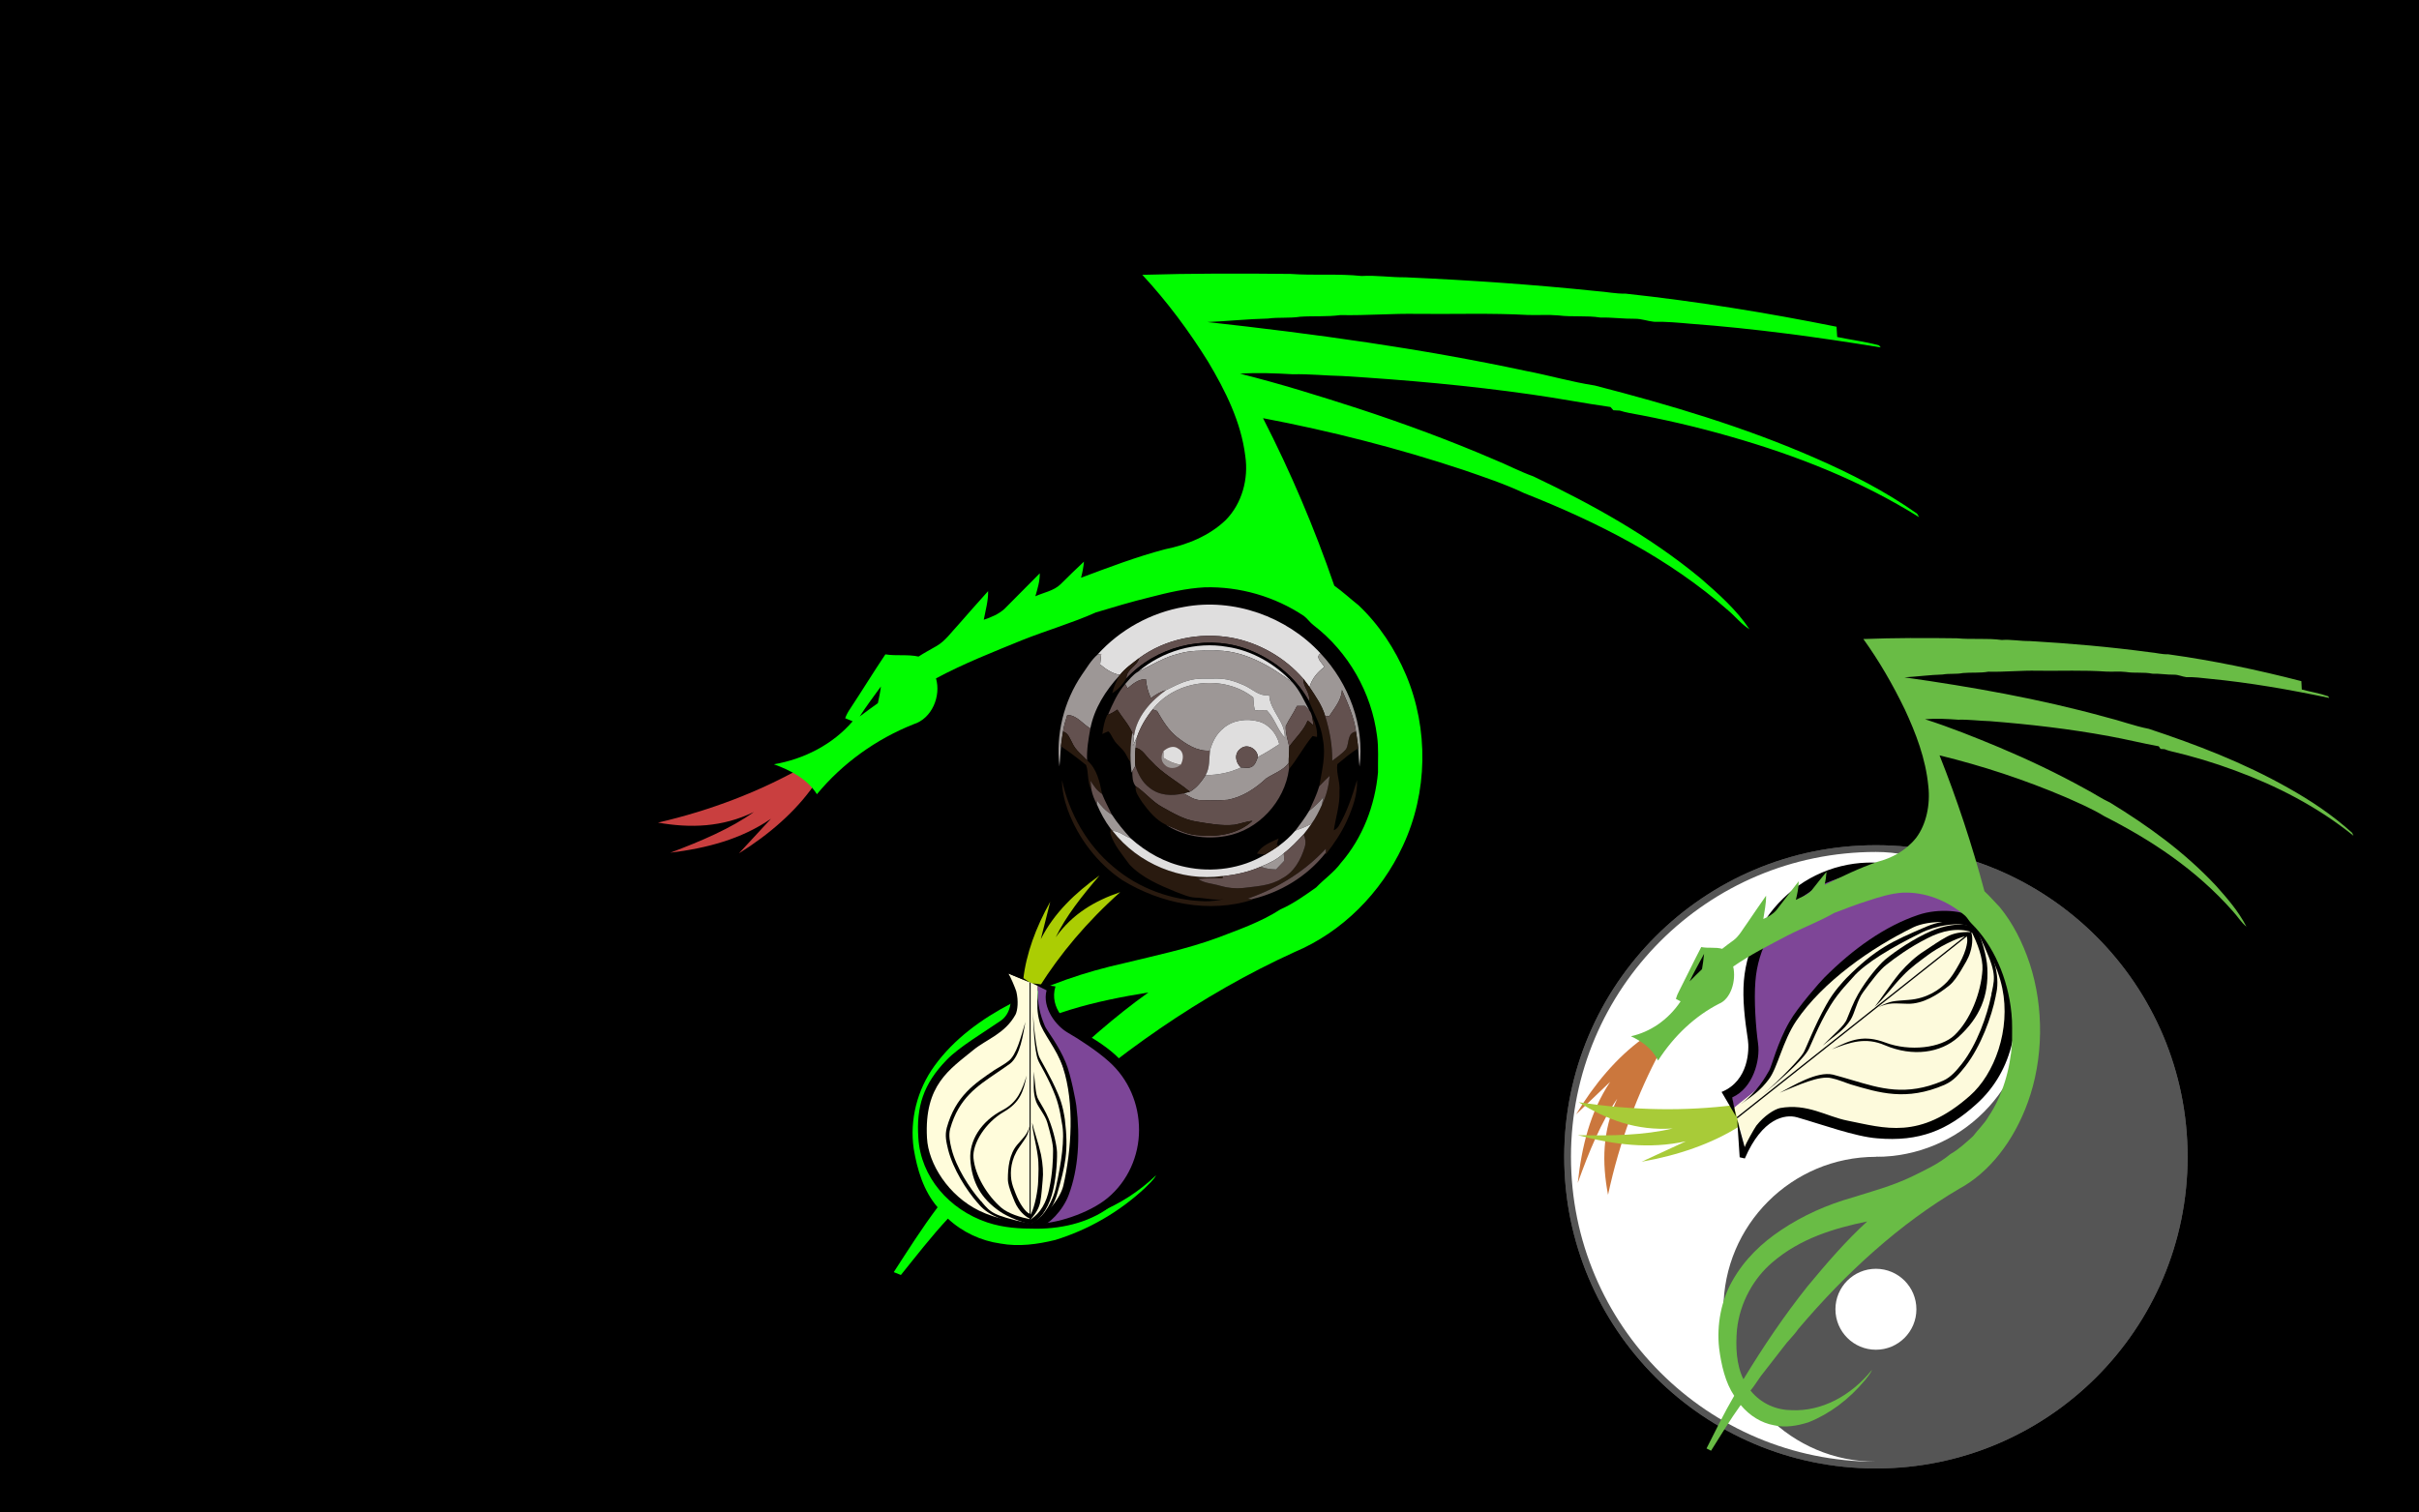 <?xml version="1.0" encoding="utf-8"?>
<!-- Generator: Adobe Illustrator 16.0.0, SVG Export Plug-In . SVG Version: 6.00 Build 0)  -->
<!DOCTYPE svg PUBLIC "-//W3C//DTD SVG 1.1//EN" "http://www.w3.org/Graphics/SVG/1.1/DTD/svg11.dtd">
<svg version="1.1" id="Layer_1" xmlns="http://www.w3.org/2000/svg" xmlns:xlink="http://www.w3.org/1999/xlink" x="0px" y="0px"
	 width="1265px" height="791px" viewBox="0 0 1265 791" enable-background="new 0 0 1265 791" xml:space="preserve">
<rect x="0" y="0" width="1265" height="791" fill="#333333" stroke="none"/>
<g id="layer3" transform="translate(-92,-64)">
	<g id="layer5">
		<path id="path2554" fill="#ABCD03" d="M377.514,167.978l-4.918,19.529c6.965-13.793,18.027-24.172,30.729-33.323
			c-9.287,10.789-17.755,21.579-22.944,32.368c8.741-12.292,20.486-19.12,33.733-23.627c-17.618,15.706-31.603,32.56-42.255,49.495
			l-8.468-3.687C364.893,195.211,370.001,181.363,377.514,167.978L377.514,167.978z"/>
		<path id="path2534" fill="#FFFCDB" d="M354.901,205.141l16.116,6.686c0,4.098-0.334,16.597,2.229,20.284
			c26.803,34.519,22.294,103.713-5.43,105.488c-42.216,0-58.316-28.679-58.316-55.037c0-24.037,28.816-40.017,46.025-54.22
			C359.895,224.519,359.137,216.068,354.901,205.141L354.901,205.141z"/>
		<path id="path2536" fill="#7D4698" d="M371.021,211.587l5.809,2.962c-0.546,3.823,0.273,12.292,4.096,14.476
			c16.936,10.516,32.914,21.988,39.197,33.46c22.398,40.426-15.706,77.846-48.62,74.295c17.892-13.248,23.081-40.426,16.39-70.062
			c-2.731-11.609-6.967-22.125-14.479-34.007C370.16,226.879,371.296,219.646,371.021,211.587L371.021,211.587z"/>
	</g>
	<g id="layer4">
		<path id="path2538" d="M368.227,210.589l12.018,1.639c-3.551,11.745,6.966,19.939,10.38,21.852
			c7.647,4.234,15.022,8.604,20.896,13.93c11.063,10.106,17.346,24.311,17.346,39.333c0,14.886-6.829,29.226-18.301,38.786
			c-10.789,9.014-25.676,12.838-40.152,12.838c-9.014,0-17.072-0.408-25.812-3.277c-19.939-6.692-34.826-23.764-36.055-44.25
			c-1.093-15.979,2.458-28.135,14.887-40.836c6.418-6.691,19.393-14.339,28.271-20.485c4.371-3.005,9.014-11.473,0.136-27.451
			l1.776-1.366l13.157,8.812l-11.107-4.578c0.956,1.366,3.551,7.512,4.098,9.287c1.229,5.053,0.684,9.971-0.41,12.155
			c-5.599,10.107-15.159,12.838-22.124,18.574c-12.292,10.106-25.676,18.164-24.174,45.889
			c0.683,13.656,11.336,30.318,27.314,38.104c9.014,4.371,19.394,6.146,29.909,6.691c9.424,0.41,27.451-5.189,37.285-13.383
			c10.516-8.74,16.389-21.988,16.389-35.509c0-13.657-5.463-26.632-15.706-35.782c-5.873-5.327-15.569-11.746-21.578-15.161
			c-6.009-3.414-13.521-12.974-11.063-22.124L368.227,210.589z"/>
		<path id="path2540" d="M364.539,230.802c-1.229,6.283-2.596,17.618-8.058,21.853c-2.322,1.638-4.644,3.277-7.102,4.916
			c-9.833,6.693-19.667,12.974-24.173,29.09c-0.956,3.415-0.136,7.102,0.684,10.516c2.458,9.833,9.423,20.486,14.886,26.77
			c0,0.272,1.093,0.955,1.093,1.229c4.507,5.327,5.873,6.829,22.943,10.652l-0.41,1.913c-10.242-2.731-18.709-5.189-24.036-11.337
			c0-0.135-0.956-1.092-0.956-1.092c-5.736-6.557-12.702-17.481-15.296-27.725c-0.956-4.098-1.775-7.238-0.683-11.473
			c4.643-16.661,14.75-23.217,24.993-30.182c2.322-1.502,5.053-2.869,7.238-4.645C359.895,248.146,362.216,238.586,364.539,230.802z
			"/>
		<path id="path2542" d="M368.906,256.75c0.137,7.102-0.557,10.664,1.219,15.719c1.092,3.004,4.782,7.102,5.875,11.062
			c1.502,5.326,3.139,11.199,3,14.75c0,4.098-0.256,11.742-2.031,19.938c-1.354,6.771-4.473,12.581-9.719,15.875
			c-5.373-1.106-11.682-2.996-15.406-6.188c-7.238-6.282-13.649-16.787-14.469-25.938c-0.682-7.512,6.273-18.589,15.969-24.188
			c8.193-4.78,10.1-10.229,11.875-18.969c-2.458,7.648-4.767,14.059-12.688,18.156c-11.472,6.009-17.358,16.096-16.812,25.656
			c0.819,12.291,5.742,20.619,15.438,27.312c4.097,2.867,11.752,5.898,16.531,6.719v-0.625c3.625-0.68,8.318-6.633,10.656-14.688
			c2.049-7.238,2.857-16.502,2.719-22.375c-0.137-3.414-1.643-10.809-4.375-17.5c-1.502-3.688-3.81-7.374-5.312-9.969
			C369.738,268.902,369.727,263.304,368.906,256.75z"/>
		<path id="path2544" d="M368.094,283.531c0.137,4.779,2.057,10.904,2.875,17.188c0.684,4.644,0.387,9.309,0.25,13.406
			c-0.135,4.743-1.715,13.242-3.875,17.375c-2.037-0.934-2.833-2-4.156-3.719c-1.639-2.322-2.751-4.645-3.844-7.375
			c-0.818-2.049-1.776-4.395-2.188-7.125c-0.546-4.098-0.393-10.507,4.25-17.062c3.551-5.19,4.365-5.585,5.594-11.594
			c-1.641,5.326-2.862,5.869-6.688,10.375c-4.233,4.917-4.938,12.159-4.938,18.031c0,2.459,0.98,5.188,1.938,7.781
			c1.092,2.732,2.029,5.451,3.531,7.5c2.258,3.32,5.148,5.209,6.562,5.562c0.009,0.002,0.021-0.002,0.031,0
			c0.03,0.007,0.064,0.025,0.094,0.031v-0.156c2.65-2.955,4.244-5.89,4.781-8.844c0.684-3.551,0.84-7.109,1.25-11.344
			c0.408-3.551,0.112-8.334-0.844-13.25C371.354,294.166,369.05,287.9,368.094,283.531L368.094,283.531z"/>
		<path id="path2550" d="M368.499,225.066c0.137,7.101,0.683,20.35,2.595,25.54c0.547,1.774,5.6,9.56,9.149,18.982
			c2.459,6.557,3.005,12.564,3.415,14.34c1.639,7.785-0.41,20.896-3.143,33.324c-1.365,6.691-6.009,15.023-11.334,18.301
			l-1.093,1.912c3.005-0.137,10.379-7.375,12.974-16.389c4.371-15.296,6.146-22.398,4.099-39.333
			c-0.272-1.64-0.956-7.238-3.552-13.248c-3.823-9.151-9.286-17.892-9.969-19.667C370.411,245.961,368.771,233.533,368.499,225.066
			L368.499,225.066z"/>
		<path id="path2552" d="M371.062,215.353c-0.405,7.298-0.514,9.985,0.852,15.312c1.502,5.873,9.151,14.34,12.292,24.037
			c6.009,18.573,4.507,42.884,0.136,61.866c-1.638,6.691-9.424,16.39-17.208,19.529l5.736,1.366
			c3.141-0.137,11.197-7.647,14.34-16.252c5.052-13.521,6.009-29.636,3.96-46.571c-0.137-1.639-2.869-16.252-5.463-22.397
			c-3.688-9.15-10.244-17.345-10.927-19.119C373.552,230.119,370.854,223.88,371.062,215.353L371.062,215.353z"/>
		<rect id="rect2556" x="366.72" y="210.217" width="0.55" height="126.019"/>
	</g>
</g>
<path id="path2528" fill="#7D4698" d="M120.943,108.075h109.668c4.096,0,7.647,3.414,7.647,7.648v32.367
	c0,4.234-3.551,7.649-7.647,7.649h-22.534c-5.054,0-7.239,2.867-7.239,6.145v105.98c0,3.551-2.868,6.282-6.282,6.282h-37.284
	c-3.415,0-6.146-2.731-6.146-6.282V160.929c0-3.278-3.005-5.189-5.326-5.189h-24.857c-4.234,0-7.648-3.415-7.648-7.649v-32.368
	C113.294,111.489,116.708,108.075,120.943,108.075z"/>
<path id="path2532" fill="#7D4698" d="M402.307,150.959h9.696c3.551,0,6.419,2.868,6.419,6.282v34.69
	c0,4.506,0.273,6.281-5.189,6.281c-10.789,0-15.705,5.736-15.705,12.018v58.59c0,2.731-2.596,5.053-5.736,5.053h-34.827
	c-3.142,0-5.735-2.321-5.735-5.053v-66.784c-0.039-1.175-0.016-2.908,0.137-3.823c1.912-24.72,21.307-44.498,45.888-46.981
	C398.077,151.149,400.992,150.959,402.307,150.959L402.307,150.959z"/>
<path d="M0,0h1265v791H0V0z"/>
<path id="path2554_4_" fill="#C93F3F" d="M386.402,446.374l16.771-18.101c-15.599,10.731-33.594,15.385-52.629,17.749
	c16.327-6.135,31.775-12.754,43.699-21.298c-16.625,8.07-33.268,8.501-50.158,5.558c28.175-6.521,53.12-16.415,74.53-28.355
	l6.936,8.942C415.984,424.522,402.349,436.402,386.402,446.374L386.402,446.374z"/>
<path fill="#01FC00" d="M597.36,143.75c25.859-0.77,51.739-0.75,77.609-0.47c12.34,0.91,24.75-0.22,37.061,1.08
	c7.68-0.45,15.3,0.77,22.97,0.69c33.38,1.48,66.75,3.77,100.01,7.23c5,0.33,9.931,1.43,14.971,1.3c37.05,4,73.89,9.97,110.42,17.32
	c0.109,1.79,0.22,3.58,0.35,5.37c7.27,1.52,14.71,2.41,21.87,4.38c0.229,0.27,0.68,0.81,0.899,1.07
	c-32.989-5.38-66.17-9.9-99.52-12.38c-6.35-0.56-12.7-1.15-19.07-1.03c-3.35-0.34-6.56-1.6-9.949-1.57
	c-6.03,0.08-12.021-0.78-18.051-0.64c-7.27-1.17-14.66-0.19-21.949-1.11c-5.341-0.49-10.7-0.05-16.051-0.24
	c-18.96-1.04-37.96-0.38-56.949-0.56c-13.69-0.29-27.341,0.91-41.04,0.62c-6.98,0.96-14.03,0.37-21.03,0.86
	c-5.58,0.88-11.25,0.18-16.83,0.95c-10.58,0.24-21.1,1.37-31.66,1.83c55.811,6.16,111.57,13.78,166.521,25.56
	c12.079,2.28,23.92,5.78,36.079,7.64c39.221,10.12,78.25,21.69,115.391,38.01c18.51,8.09,36.6,17.36,53.12,29.02
	c0.27,0.46,0.79,1.38,1.06,1.84c-30.32-18.97-63.87-32.2-98.16-42.02c-17.609-5.09-35.47-9.25-53.5-12.5
	c-1.66-0.34-3.29-0.72-4.89-1.24c-1.12-0.06-2.24-0.12-3.34-0.17c-0.37-0.42-1.12-1.28-1.5-1.7c-13.771-1.94-27.44-4.61-41.22-6.54
	c-32.811-4.7-65.87-7.64-98.931-9.67c-8.68-0.16-17.33-1.14-26.02-0.92c-9.17-0.51-18.37-0.92-27.55-0.3
	c20.81,5.19,41.31,11.59,61.71,18.2c24.1,7.89,47.909,16.68,71.21,26.71c6.89,2.79,13.47,6.3,20.47,8.81
	c30.91,14.72,61.16,31.5,87.6,53.44c9.221,8.03,18.58,16.27,25.41,26.52c-4.26-2.62-7.37-6.66-11.16-9.86
	c-30.989-27.31-68.38-46.2-106.569-61.29c-10.32-4.92-21.221-8.49-32-12.23c-34.221-11.37-69.24-20.28-104.66-27.03
	c14.49,28.26,26.92,57.57,37.26,87.6c4.43,3.18,8.43,6.88,12.69,10.26c10.75,10.16,19.04,22.81,24.81,36.4
	c11.95,28.31,11.42,61.63-1.64,89.47c-11.391,24.53-31.67,45.06-56.71,55.56c-49.141,22.421-93.78,53.971-133.48,90.431
	c-3.76,4.25-8.47,7.479-12.33,11.63c-6.31,6.33-12.62,12.64-18.95,18.95c-2.81,2.989-5.26,6.33-8.34,9.069
	c9.04,8.7,21.86,12.641,34.22,12.66c24.5,0.87,49-9.06,66.561-26.06c-1.46,2.72-3.88,4.71-6.021,6.88
	c-13.26,12.35-29.34,21.64-46.659,26.99c-9.36,2.29-19.16,3.64-28.74,1.89c-10.18-1.42-19.97-6-27.47-13.04
	c-8.71,9.37-16.551,19.53-24.58,29.48c-1.25-0.5-2.49-1-3.73-1.49c7.42-11.46,14.72-23.01,22.93-33.93
	c-7.369-8.53-10.689-19.73-12.5-30.65c-2.18-15.14,1.86-30.9,10.82-43.25c10.26-14.22,24.811-24.73,40.24-32.75
	c18.59-9.74,38.649-16.53,59.11-21.061c16.25-3.97,32.689-7.39,48.43-13.149c11.31-4.33,22.899-8.32,33.14-14.93
	c6.73-2.971,12.71-7.28,18.71-11.5c4.21-4.391,9.32-7.87,12.95-12.83c11.37-13.101,17.86-30.12,19.4-47.32
	c-0.101-6.34,0.409-12.75-0.5-19.04c-2.841-22.68-15.051-44.04-33.181-57.95c-1.899-1.41-3.189-3.46-5.069-4.87
	c-15.221-10.15-33.58-15.48-51.87-14.97c-9.76,0.5-19.3,2.78-28.73,5.21c-9.5,2.31-18.859,5.11-28.21,7.93
	c-12.52,5.58-25.78,9.4-38.52,14.48c-15.21,6.21-30.561,12.23-45.061,20.01c2.71,9.23-2.08,20.97-11.7,23.97
	c-19.539,7.76-37.18,20.39-50.579,36.62c-5.011-8-13.87-12.54-22.48-15.66c15.68-2.689,30.73-10.33,41.17-22.49
	c-1.31-0.54-2.61-1.07-3.91-1.6c0.66-1.8,1.57-3.49,2.67-5.06c6.221-9.39,12.07-19.01,18.36-28.35c5.75,0.94,11.63-0.11,17.34,1.15
	c3.07-1.99,6.3-3.71,9.47-5.54c4.591-2.67,7.601-7.15,11.181-10.93c5.22-5.95,10.43-11.9,15.74-17.77
	c0.09,5.08-1.351,10.03-2.28,14.99c3.88-1.29,7.819-2.93,10.87-5.73c6.1-6.22,12.25-12.42,18.42-18.57
	c0.069,4.11-1.17,8.1-2.311,12.01c4.42-2,9.57-2.79,13.181-6.28c4.04-3.99,8.06-8,12.229-11.84c-0.25,2.85-0.78,5.67-1.53,8.43
	c14.431-5.4,28.881-10.92,43.801-14.86c11.67-2.36,23.239-7,31.92-15.36c8.51-8.689,11.939-21.51,10.18-33.41
	c-2.19-17.81-10.38-34.15-19.45-49.37C621.72,173.04,610.29,157.7,597.36,143.75z"/>
<path fill="#DFDEDE" d="M619.23,317.45c25.89-4.81,53.63,5.05,71.369,24.35c-3.17,2.03,0.95,4.91,1.95,7.12
	c-3.59,2.62-6.52,6.15-7.74,10.48c-1.029-1.48-2.14-2.9-3.229-4.32c-9.64-11.14-23.23-18.92-37.75-21.55
	c-16.58-2.89-34.51,0.66-48.14,10.71c-3.511,2.73-7.271,5.26-10.04,8.78c-3.99-0.67-7.33-2.95-10.351-5.49
	c0.2-1.85,0.391-3.72,0.601-5.56c-0.49,0.11-1.48,0.34-1.98,0.45C585.67,329.32,601.9,320.42,619.23,317.45z"/>
<path fill="#63514F" d="M595.69,344.24c13.63-10.05,31.56-13.6,48.14-10.71c14.52,2.63,28.11,10.41,37.75,21.55
	c-0.311,4.22,3.88,7.25,2.92,11.62c-7.26-13.21-20.01-23.04-34.2-27.81c-21.26-6.93-46.14-0.42-61.28,16.01
	C588.95,349.97,594.64,348.57,595.69,344.24z"/>
<path d="M589.02,354.9c15.141-16.43,40.021-22.94,61.28-16.01c14.19,4.77,26.94,14.6,34.2,27.81c2.66,6.53,6.43,12.72,7.25,19.87
	c1.75,8.28-0.45,16.55-1.86,24.69c-1.31,4.471-3.39,8.65-5.27,12.891c-2.14,3.63-4.7,6.979-7.23,10.34
	c-2.529,2.95-5.409,5.6-8.55,7.88c-0.29-0.14-0.88-0.43-1.17-0.58c0.29-1.08,0.63-2.15,0.97-3.21c-4.18,1.96-8.89,3.689-11.35,7.91
	c1.41,0.18,2.83,0.35,4.26,0.529c-12.33,7.37-27.54,9.5-41.53,6.49c-10.75-2.2-20.63-7.72-28.75-15.02
	c-3.51-3.94-6.97-7.95-9.829-12.4c-1.721-3.59-3.631-7.09-5.101-10.78c-1.29-6.369-2.649-13.149-7.84-17.59
	c-0.27-5.62,0.7-11.18,1.7-16.68c2.03-10.48,7.93-19.77,15.069-27.54c-1.479,2.9-2.899,5.85-3.63,9.05
	C584.81,360.76,587.08,357.89,589.02,354.9z"/>
<path fill="#DFDEDE" d="M595.25,351.26c12.67-10.72,30.09-15.84,46.5-12.91c13.11,1.95,25.18,8.96,34.14,18.63
	c-12.09-9.02-26.31-17.41-41.93-16.64c-5.75-0.06-11.57-0.13-17.14,1.48C609.06,343.56,602.34,347.9,595.25,351.26z"/>
<path fill="#9D9796" d="M616.82,341.82c5.569-1.61,11.39-1.54,17.14-1.48c15.62-0.77,29.84,7.62,41.93,16.64
	c3.88,4.27,6.15,9.67,8.88,14.69c-0.789-0.82-1.579-1.63-2.369-2.42c-1.391,0-2.78-0.01-4.16-0.01c-1.681,3.68-4.16,6.93-5.87,10.58
	c-0.18,3.66,1.1,7.18,1.81,10.72c0.03,2.84-0.319,5.67-0.26,8.52c-2.96,3.98-7.74,5.48-11.729,8.07
	c-5.671,5.28-12.44,9.811-20.19,11.23c-4.68,0.409-9.41,0.18-14.1,0.159c-3.341,0.011-6.141-2.05-8.95-3.569
	c0.819-0.21,2.47-0.63,3.29-0.83c3.56-1.99,6.069-5.32,8.229-8.68c6.33-0.051,12.75-1.23,18.46-4.021c2-0.02,4.271,0.7,6.04-0.58
	c1.62-1.13,2.12-3.18,2.83-4.91c3.891-1.96,7.57-4.29,11.2-6.68c-1.32-5.46-5.3-10.34-10.81-11.88
	c-6.171-1.64-13.33-0.83-18.301,3.43c-3.72,2.92-5.97,7.3-7.149,11.81c-6.55,0.55-12.311-3.25-17.24-7.09
	c-4.56-3.62-7.52-8.7-10.42-13.64c-0.58-0.2-1.73-0.62-2.311-0.82c12.171-15.62,37.11-18.44,52.631-6.24
	c0.09,2.24,0.319,4.48,0.79,6.68c2.05-0.03,4.09-0.05,6.149-0.07c4.19,4.16,5.57,10.16,9.55,14.42
	c0.271-8.59-7.76-14.02-8.159-22.32c-5.2,0.99-8.891-3.28-13.28-5.15c-4.53-2-9.391-3.62-14.4-3.39c-5,0.11-10.149-0.48-14.979,1.11
	c-4.011,1.09-7.641,3.13-11.36,4.91c-2.92,0.77-5.44,2.44-7.88,4.15c-1.39-3.14-2.33-6.47-2.61-9.9c-3.859-0.13-6.8,2.46-9.569,4.77
	c-0.311-0.56-0.92-1.68-1.23-2.24c2.09-2.34,4.061-4.96,6.83-6.53C602.34,347.9,609.06,343.56,616.82,341.82z"/>
<path fill="#9D9796" d="M565.78,352.92c2.56-3.59,4.81-7.61,8.14-10.5c0.5-0.11,1.49-0.34,1.98-0.45c-0.21,1.84-0.4,3.71-0.601,5.56
	c3.021,2.54,6.36,4.82,10.351,5.49l-0.381,0.48c-7.14,7.77-13.039,17.06-15.069,27.54c-4.07-2.33-6.98-6.97-12.061-7.06
	c-0.909,2.84-1.79,5.69-2.229,8.65c-0.4,2.57-0.83,5.14-1.09,7.74c-0.28,3.51-0.4,7.04-0.79,10.54
	C552.04,384.18,556.3,366.84,565.78,352.92z"/>
<path fill="#9D9796" d="M692.55,348.92c-1-2.21-5.12-5.09-1.95-7.12c14.721,15.63,23.101,37.69,20.37,59.22
	c-0.41-3.17-0.529-6.359-0.71-9.529c-0.22-2.96-0.74-5.89-1.16-8.82c-1.029-7.68-4.29-14.77-7.34-21.8
	c-0.2,5.33-3.89,9.48-6.66,13.73c-0.54-0.03-1.6-0.1-2.13-0.13c-1.62-5.55-5-10.31-8.16-15.07
	C686.03,355.07,688.96,351.54,692.55,348.92z"/>
<path fill="#291A0F" d="M585.65,353.02c2.77-3.52,6.529-6.05,10.04-8.78c-1.051,4.33-6.74,5.73-6.671,10.66
	c-1.939,2.99-4.21,5.86-7.38,7.65c0.73-3.2,2.15-6.15,3.63-9.05L585.65,353.02z"/>
<path fill="#63514F" d="M589.65,360.03c2.77-2.31,5.71-4.9,9.569-4.77c0.28,3.43,1.221,6.76,2.61,9.9
	c2.439-1.71,4.96-3.38,7.88-4.15c-7.96,5.74-15.31,13.84-16.69,23.91l-0.899-1.64c-1.91-4.47-5.311-8.01-7.83-12.11
	c-1.54,1.03-3.09,2.07-4.86,2.65c2.4-5.62,4.95-11.38,8.99-16.03C588.73,358.35,589.34,359.47,589.65,360.03z"/>
<path fill="#DFDEDE" d="M621.07,356.1c4.83-1.59,9.979-1,14.979-1.11c5.01-0.23,9.87,1.39,14.4,3.39c4.39,1.87,8.08,6.14,13.28,5.15
	c0.399,8.3,8.43,13.73,8.159,22.32c-3.979-4.26-5.359-10.26-9.55-14.42c-2.06,0.02-4.1,0.04-6.149,0.07
	c-0.471-2.2-0.7-4.44-0.79-6.68c-15.521-12.2-40.46-9.38-52.631,6.24c-3.489,4.35-6.409,9.18-8.21,14.49
	c-0.68,1.53-1.409,3.04-2.109,4.57c0.229-1.73,0.439-3.47,0.569-5.2c1.381-10.07,8.73-18.17,16.69-23.91
	C613.43,359.23,617.06,357.19,621.07,356.1z"/>
<path fill="#291A0F" d="M684.5,366.7c0.96-4.37-3.23-7.4-2.92-11.62c1.09,1.42,2.2,2.84,3.229,4.32c3.16,4.76,6.54,9.52,8.16,15.07
	c2.391,7.6,3.811,15.48,3.721,23.459c2.51-1.959,5.239-3.709,7.29-6.18c1.649-3.13,0.479-8.47,5.119-9.08
	c0.42,2.93,0.94,5.86,1.16,8.82c-4.01,2.22-7.35,5.39-10.91,8.229c-0.68,4.83,1.591,9.44,1.11,14.29
	c0.32,6.931-1.97,13.54-2.96,20.3c1.05-0.449,1.87-1.14,2.47-2.069c4.49-7.521,7.19-15.891,9.67-24.24
	c0.36,7.4-2.25,14.52-5.22,21.16c-2.87,6.439-6.89,12.27-11.17,17.84l0.03-0.95l0.069-2.14c-11.109,11.99-25.35,20.77-40.75,26.1
	c0.471,0.09,1.4,0.271,1.87,0.36l0.82,0.16c-22.81,7.41-48.28,2.17-68.4-10.16c-13.05-8.82-23.069-21.94-28.5-36.69
	c-1.81-5.02-3.01-10.279-3.04-15.63c3.851,17.521,13.141,34.05,27.061,45.51c13.17,11.24,30.34,17.41,47.59,17.87
	c3.36,0.09,6.7-0.439,10-1.06c-5.06,0.75-9.99-0.771-15.03-0.87c-3.569-0.19-6.81-1.86-10.13-3.02
	c-8.67-3.561-17.66-7.36-24.21-14.301c-3.67-5.14-8.1-10.05-9.97-16.199c0.03-0.631,0.09-1.9,0.12-2.54
	c0.26,0.29,0.77,0.85,1.029,1.14c13.271,17.2,35.881,26.65,57.421,23.65c0.109,0.02,0.35,0.039,0.46,0.06
	c-0.11,0.27-0.341,0.83-0.46,1.11c-4.23-0.12-8.471-0.061-12.681,0.38c3.45,2.3,7.681,2.37,11.53,3.54
	c3.87,1.14,7.939,1.55,11.96,1.16c6.95-0.891,14.29-1.11,20.39-5.011c6.36-3.279,9.931-9.93,11.91-16.52
	c0.65-2.2,0.33-4.51-0.64-6.54c1.479-1.76,2.79-3.65,4.14-5.5c2.17-3.05,3.88-6.4,5.4-9.82c2.41-4.76,3.609-9.99,4.1-15.28
	c-1.859,1.78-3.729,3.54-5.45,5.45c1.41-8.14,3.61-16.41,1.86-24.69C690.93,379.42,687.16,373.23,684.5,366.7z"/>
<path d="M449.57,374.76c3.47-5.39,7.34-10.5,11.09-15.69c-0.311,2.94-0.97,5.82-1.58,8.71
	C455.85,370.02,452.74,372.43,449.57,374.76z"/>
<path fill="#63514F" d="M695.1,374.6c2.771-4.25,6.46-8.4,6.66-13.73c3.05,7.03,6.311,14.12,7.34,21.8
	c-4.64,0.61-3.47,5.95-5.119,9.08c-2.051,2.47-4.78,4.22-7.29,6.18c0.09-7.979-1.33-15.86-3.721-23.459
	C693.5,374.5,694.56,374.57,695.1,374.6z"/>
<path fill="#63514F" d="M678.24,369.24c1.38,0,2.77,0.01,4.16,0.01c0.79,0.79,1.58,1.6,2.369,2.42c0.771,0.92,1.091,2.12,1.44,3.26
	c0.17,1.12,0.53,3.37,0.7,4.49c-1.03-0.9-2.03-1.68-3.05-2.53c-2.13,5.24-6.45,9.11-9.681,13.65c-0.71-3.54-1.989-7.06-1.81-10.72
	C674.08,376.17,676.56,372.92,678.24,369.24z"/>
<path fill="#291A0F" d="M579.43,373.82c1.771-0.58,3.32-1.62,4.86-2.65c2.52,4.1,5.92,7.64,7.83,12.11
	c-0.851,5.12-1.101,10.32-0.86,15.5c-0.93-1.25-1.66-2.62-2.35-3.99c-1.561-3.19-4.891-5-6.58-8.11c-0.95-1.34-1.44-3.09-2.76-4.12
	c-1.08,0.33-2.08,0.9-3.09,1.39c0.42-3.41,1.05-6.83,2.5-9.96L579.43,373.82z"/>
<path fill="#63514F" d="M594.56,385.55c1.801-5.31,4.721-10.14,8.21-14.49c0.58,0.2,1.73,0.62,2.311,0.82
	c2.9,4.94,5.86,10.02,10.42,13.64c4.93,3.84,10.69,7.64,17.24,7.09c-0.49,4.3,0.02,8.93-2.271,12.831
	c-2.16,3.359-4.67,6.689-8.229,8.68c-6.641-5.53-14.49-9.561-20.28-16.09c-2.7-2.271-4.35-6.23-8.12-6.87
	C594.01,389.28,594.25,387.4,594.56,385.55z"/>
<path fill="#63514F" d="M555.91,382.63c0.439-2.96,1.32-5.81,2.229-8.65c5.08,0.09,7.99,4.73,12.061,7.06
	c-1,5.5-1.97,11.06-1.7,16.68c-2.66-2.89-6.03-5.25-7.67-8.93C559.53,386.51,558.75,383.48,555.91,382.63z"/>
<path fill="#291A0F" d="M686.21,374.93c1.62,3.27,2.771,6.84,2.521,10.53c-0.58-0.11-1.761-0.34-2.341-0.45
	c-4.59,5.43-7.81,11.83-12.33,17.3c-0.04-0.81-0.1-2.439-0.14-3.25c-0.06-2.85,0.29-5.68,0.26-8.52
	c3.23-4.54,7.551-8.41,9.681-13.65c1.02,0.85,2.02,1.63,3.05,2.53C686.74,378.3,686.38,376.05,686.21,374.93z"/>
<path fill="#DFDEDE" d="M639.89,380.8c4.971-4.26,12.13-5.07,18.301-3.43c5.51,1.54,9.489,6.42,10.81,11.88
	c-3.63,2.39-7.31,4.72-11.2,6.68c-0.2-4.36-5.81-7.32-9.189-4.22c-3.341,2.42-2.54,7.26,0.319,9.71
	c-5.71,2.79-12.13,3.97-18.46,4.021c2.29-3.9,1.78-8.53,2.271-12.831C633.92,388.1,636.17,383.72,639.89,380.8z"/>
<path fill="#291A0F" d="M555.91,382.63c2.84,0.85,3.62,3.88,4.92,6.16c1.64,3.68,5.01,6.04,7.67,8.93
	c5.19,4.44,6.55,11.221,7.84,17.59c-2.689-1.64-4.41-4.329-6.05-6.93c0.12,1.18,0.35,3.55,0.46,4.73c-2.31-3.98-1.3-8.79-2.78-12.94
	c-4.229-3.439-8.6-6.79-13.149-9.8C555.08,387.77,555.51,385.2,555.91,382.63z"/>
<path fill="#9D9796" d="M592.12,383.28l0.899,1.64c-0.13,1.73-0.34,3.47-0.569,5.2c0.7-1.53,1.43-3.04,2.109-4.57
	c-0.31,1.85-0.55,3.73-0.72,5.61c-0.27,3.13-0.42,6.28-0.109,9.42c-0.551,0.95-1.08,1.93-1.601,2.91l-0.35,0.649
	c-0.221-1.79-0.431-3.569-0.521-5.359C591.02,393.6,591.27,388.4,592.12,383.28z"/>
<path fill="#291A0F" d="M593.84,391.16c3.771,0.64,5.42,4.6,8.12,6.87c5.79,6.529,13.64,10.56,20.28,16.09
	c-0.82,0.2-2.471,0.62-3.29,0.83c-6.021,1.609-12.97,1.16-17.91-2.97c-3.75-2.78-5.86-7.091-7.31-11.4
	C593.42,397.44,593.57,394.29,593.84,391.16z"/>
<path fill="#DFDEDE" d="M608.44,392.9c2.119-1.9,5.359-3.25,7.88-1.2c3.04,1.73,2.56,5.66,1.14,8.29c-3.3-0.45-6.32-1.811-9.06-3.63
	C608.41,395.49,608.43,393.76,608.44,392.9z"/>
<path fill="#63514F" d="M648.61,391.71c3.38-3.1,8.989-0.14,9.189,4.22c-0.71,1.73-1.21,3.78-2.83,4.91
	c-1.77,1.28-4.04,0.561-6.04,0.58C646.07,398.97,645.27,394.13,648.61,391.71z"/>
<path fill="#9D9796" d="M608.98,399.96c-1.98-1.89-1.891-4.85-0.54-7.06c-0.011,0.86-0.03,2.59-0.04,3.46
	c2.739,1.819,5.76,3.18,9.06,3.63C615.1,402.15,611.21,402.48,608.98,399.96z"/>
<path fill="#63514F" d="M662.19,407.13c3.989-2.59,8.77-4.09,11.729-8.07c0.04,0.811,0.1,2.44,0.14,3.25
	c-2.22,16.931-16.01,32.03-32.97,34.99c-10.75,1.96-22.29,0.11-31.479-5.939c5.239,1.979,10.22,4.89,15.909,5.42
	c10.171,1.3,21.65-0.2,29.45-7.41c-3.21,0.26-6.21,1.47-9.35,2.04c-6.86,0.72-13.68-0.65-20.42-1.74
	c-6.32-1.07-11.88-4.45-17.41-7.5c-5.25-2.83-8.9-7.71-13.86-10.93c-1.81-2.07-1.75-5.15-1.8-7.75c0.521-0.98,1.05-1.96,1.601-2.91
	c1.449,4.31,3.56,8.62,7.31,11.4c4.94,4.13,11.89,4.579,17.91,2.97c2.81,1.52,5.609,3.58,8.95,3.569
	c4.689,0.021,9.42,0.25,14.1-0.159C649.75,416.94,656.52,412.41,662.19,407.13z"/>
<path fill="#63514F" d="M689.89,411.26c1.721-1.91,3.591-3.67,5.45-5.45c-0.49,5.29-1.689,10.521-4.1,15.28
	c0.189-1.01,0.569-3.04,0.77-4.05c-2.2,2.64-4.68,5.01-7.39,7.11C686.5,419.91,688.58,415.73,689.89,411.26z"/>
<path fill="#63514F" d="M570.29,408.38c1.64,2.601,3.36,5.29,6.05,6.93c1.47,3.69,3.38,7.19,5.101,10.78
	c-3.171-1.76-5.58-4.47-7.7-7.35l-0.13,1.979c-1.301-2.39-2.32-4.939-2.86-7.609C570.64,411.93,570.41,409.56,570.29,408.38z"/>
<path fill="#291A0F" d="M593.93,411.24c4.96,3.22,8.61,8.1,13.86,10.93c5.53,3.05,11.09,6.43,17.41,7.5
	c6.74,1.09,13.56,2.46,20.42,1.74c3.14-0.57,6.14-1.78,9.35-2.04c-7.8,7.21-19.279,8.71-29.45,7.41
	c-5.689-0.53-10.67-3.44-15.909-5.42c-5.2-2.511-9-7.21-12.341-11.78C595.76,417.02,593.39,414.43,593.93,411.24z"/>
<path fill="#9D9796" d="M684.62,424.15c2.71-2.101,5.189-4.471,7.39-7.11c-0.2,1.01-0.58,3.04-0.77,4.05
	c-1.521,3.42-3.23,6.771-5.4,9.82c-2.72,1.42-5.56,2.57-8.45,3.58C679.92,431.13,682.48,427.78,684.62,424.15z"/>
<path fill="#9D9796" d="M573.74,418.74c2.12,2.88,4.529,5.59,7.7,7.35c2.859,4.45,6.319,8.46,9.829,12.4
	c-3.239-1.11-5.939-3.75-9.46-3.91c-0.26-0.29-0.77-0.85-1.029-1.14c-2.931-3.891-5.261-8.24-7.17-12.721L573.74,418.74z"/>
<path fill="#DFDEDE" d="M677.39,434.49c2.891-1.01,5.73-2.16,8.45-3.58c-1.35,1.85-2.66,3.74-4.14,5.5
	c-3.271,3.49-6.53,7.02-10.351,9.92c-3.47,3.25-7.75,5.27-12.109,7.03c-6.181,2.71-12.86,4.159-19.55,4.93
	c-0.11-0.021-0.351-0.04-0.46-0.06c-21.54,3-44.15-6.45-57.421-23.65c3.521,0.16,6.221,2.8,9.46,3.91
	c8.12,7.3,18,12.819,28.75,15.02c13.99,3.01,29.2,0.88,41.53-6.49c2.46-1.489,4.95-2.96,7.29-4.649
	C671.98,440.09,674.86,437.44,677.39,434.49z"/>
<path fill="#63514F" d="M681.7,436.41c0.97,2.03,1.29,4.34,0.64,6.54c-1.979,6.59-5.55,13.24-11.91,16.52
	c-6.1,3.9-13.439,4.12-20.39,5.011c-4.021,0.39-8.09-0.021-11.96-1.16c-3.85-1.17-8.08-1.24-11.53-3.54
	c4.21-0.44,8.45-0.5,12.681-0.38c0.119-0.28,0.35-0.841,0.46-1.11c6.689-0.771,13.369-2.22,19.55-4.93
	c2.56,1.01,5.3,1.319,8.05,1.409c1.43-1.51,2.87-3,4.3-4.51c-0.06-0.979-0.18-2.95-0.24-3.93
	C675.17,443.43,678.43,439.9,681.7,436.41z"/>
<path fill="#291A0F" d="M657.29,446.49c2.46-4.221,7.17-5.95,11.35-7.91c-0.34,1.06-0.68,2.13-0.97,3.21
	c0.29,0.15,0.88,0.44,1.17,0.58c-2.34,1.689-4.83,3.16-7.29,4.649C660.12,446.84,658.7,446.67,657.29,446.49z"/>
<path fill="#63514F" d="M652.6,470.01c15.4-5.33,29.641-14.109,40.75-26.1l-0.069,2.14c-9.61,12.3-23.67,20.771-38.811,24.32
	C654,470.28,653.07,470.1,652.6,470.01z"/>
<path fill="#9D9796" d="M659.24,453.36c4.359-1.761,8.64-3.78,12.109-7.03c0.061,0.979,0.181,2.95,0.24,3.93
	c-1.43,1.51-2.87,3-4.3,4.51C664.54,454.68,661.8,454.37,659.24,453.36z"/>
<path d="M521.68,545.68c23.391-15.699,51.48-22.13,78.88-26.56c-17.659,12.54-33.79,27.11-49.55,41.899
	c-19.1,18.62-36.63,38.801-53.029,59.83c-6.03-9.47-6.53-21.199-5.37-32.04C495.13,570.91,506.89,555.52,521.68,545.68z"/>
<g>
	<g>
		<circle fill="#555555" cx="980.997" cy="605.099" r="162.997"/>
		<path fill="#555555" d="M980.997,764.567c-88.072,0-159.469-71.396-159.469-159.469c0-88.073,71.396-159.47,159.469-159.47
			c44.036,0,79.734,35.699,79.734,79.734c0,44.037-35.698,79.735-79.734,79.735V764.567z"/>
		<circle fill="#555555" cx="980.997" cy="684.833" r="79.734"/>
		<circle fill="#555555" cx="980.997" cy="525.364" r="21.168"/>
		<circle fill="#555555" cx="980.997" cy="684.833" r="21.169"/>
	</g>
	<g>
		<circle fill="#555555" cx="980.997" cy="605.099" r="162.997"/>
		<path fill="#FFFFFF" d="M980.997,764.567c-88.072,0-159.469-71.396-159.469-159.469c0-88.073,71.396-159.47,159.469-159.47
			c44.036,0,79.734,35.699,79.734,79.734c0,44.037-35.698,79.735-79.734,79.735V764.567z"/>
		<circle fill="#555555" cx="980.997" cy="684.833" r="79.734"/>
		<circle cx="980.997" cy="525.364" r="21.168"/>
		<circle fill="#FFFFFF" cx="980.997" cy="684.833" r="21.169"/>
	</g>
</g>
<path id="path2554_2_" fill="#CB773D" d="M824.186,582.906c9.73-16.095,21.404-29.907,34.912-39.679l9.045,6.801
	c-11.616,21.587-21.135,46.678-27.23,74.948c-3.197-16.845-3.017-33.491,4.803-50.236c-8.364,12.051-14.75,27.598-20.639,44.015
	c2.078-19.068,6.46-37.132,16.955-52.891L824.186,582.906L824.186,582.906z"/>
<g>
	<g id="layer5_1_">
		<path id="path2554_1_" fill="#A8CB38" d="M858.483,607.659l23.126-10.678c-18.994,4.192-37.726,1.761-56.488-3.212
			c17.785,0.405,34.946,0.023,49.606-3.504c-18.86,1.304-34.587-4.582-49.157-13.737c29.015,4.521,56.396,4.651,81.32,1.521
			l2.797,11.029C895.126,598.298,877.491,604.313,858.483,607.659L858.483,607.659z"/>
		<path id="path2534_1_" fill="#FDFADC" d="M912.596,600.054l-5.651-20.73c4.066-3.231,16.724-12.766,18.429-18.13
			c13.821-52.928,85.916-103.152,108.811-77.954c32.178,40.501,15.994,78.558-10.16,99.338
			c-23.852,18.949-61.672,3.901-88.882-1.412C928.017,579.987,920.209,587.377,912.596,600.054L912.596,600.054z"/>
		<path id="path2536_1_" fill="#7E4697" d="M906.703,579.509l-1.488-7.908c4.211-2.49,11.988-9.955,11.242-15.342
			c-2.474-24.54-3.271-48.913,3.324-63.985c23.039-53.358,89.214-46.303,110.779-11.925c-26.783-6.722-57.706,9.726-82.013,39.509
			c-9.438,11.773-16.644,24.127-22.708,40.701C922.533,568.278,914.49,572.891,906.703,579.509L906.703,579.509z"/>
	</g>
	<g id="layer4_1_">
		<path id="path2538_1_" d="M907.826,583.989l-7.534-12.822c14.361-5.853,14.476-22.4,13.771-27.186
			c-1.628-10.673-2.915-21.194-2.106-31.028c1.596-18.581,10.9-35.807,25.807-47.648c14.771-11.736,34.205-16.49,52.436-13.021
			c17.168,3.246,32.31,14.514,43.344,28.402c6.871,8.646,12.608,16.699,16.425,27.346c8.558,24.405,2.966,52.146-16.427,69.477
			c-15.021,13.646-29.789,19.822-51.865,17.911c-11.532-0.883-29.011-7.301-41.877-10.974c-6.312-1.824-18.254,0.397-27.342,21.511
			l-2.709-0.625l-1.284-19.57l3.924,14.264c0.627-1.993,4.747-9.326,6.092-11.252c4.076-5.162,9.372-8.517,12.372-9.188
			c14.297-2.597,24.294,4.423,35.294,6.582c19.397,3.826,37.595,10.314,63.96-12.985c13.03-11.42,21.442-34.776,16.989-56.243
			c-2.534-12.094-8.685-23.451-16.16-33.969c-6.776-9.365-26.073-22.246-41.698-25.222c-16.689-3.198-34.311,1.612-47.727,12.271
			c-13.552,10.767-22.262,26.236-23.533,43.276c-0.809,9.834,0.213,24.197,1.404,32.655c1.193,8.455-2.567,23.198-13.52,28.055
			L907.826,583.989z"/>
		<path id="path2540_1_" d="M930.693,571.593c7.171-3.775,19.46-11.4,27.826-9.498c3.395,0.938,6.791,1.872,10.291,2.939
			c14.137,4.157,27.864,8.64,47.29,0.257c4.118-1.774,7.149-5.468,9.913-8.946c7.883-10.109,13.145-25.19,15.216-35.386
			c0.271-0.215,0.113-1.801,0.385-2.017c1.851-8.524,2.3-11.019-6.919-30.409l2.211-1.115c5.098,11.979,9.112,22.041,7.072,31.998
			c-0.133,0.105-0.354,1.777-0.354,1.777c-2.134,10.673-7.664,25.968-15.851,36.532c-3.338,4.146-5.829,7.408-10.863,9.7
			c-20.071,8.68-34.28,4.152-48.999-0.184c-3.26-1.045-6.699-2.588-10.125-3.283C951.444,562.375,940.188,567.685,930.693,571.593z"
			/>
		<path id="path2542_1_" d="M953.112,546.946c6.942-5.73,11.005-7.874,14.667-13.562c2.149-3.416,3.402-10.188,6.499-14.357
			c4.14-5.641,8.721-11.841,12.349-14.506c4.066-3.232,11.847-9.012,21.332-13.771c7.751-4.039,15.893-5.627,23.16-3.19
			c2.998,6.027,5.932,13.57,5.604,19.659c-0.717,11.896-6.254,26.329-14.707,34.328c-6.935,6.578-23.227,8.638-36.173,3.75
			c-10.989-4.094-17.849-1.627-27.874,3.561c9.463-3.671,17.583-6.51,27.688-2.142c14.706,6.271,29.203,3.965,38.272-4.097
			c11.571-10.475,16.082-21.764,15.335-36.343c-0.279-6.19-3.106-15.925-5.936-21.157l-0.62,0.494
			c-3.438-2.941-12.923-2.752-22.696,1.354c-8.744,3.741-18.553,10.269-24.274,15.032c-3.284,2.822-9.473,10.096-14.03,17.993
			c-2.514,4.349-4.412,9.468-5.842,12.956C964.535,536.567,958.99,540.99,953.112,546.946z"/>
		<path id="path2544_1_" d="M980.305,526.611c4.639-3.898,9.253-10.568,14.863-16.308c4.086-4.315,8.941-7.71,13.111-10.809
			c4.811-3.61,14.447-8.794,20.195-9.98c0.626,2.69,0.174,4.296-0.523,6.919c-1.055,3.403-2.512,6.301-4.388,9.502
			c-1.408,2.4-3.006,5.168-5.401,7.715c-3.65,3.755-10.127,8.661-20.171,9.375c-7.856,0.685-8.87,0.216-15.769,3.773
			c6.537-2.625,8.007-1.881,15.394-1.763c8.105,0.185,15.829-4.85,21.655-9.479c2.439-1.938,4.4-5.03,6.243-7.993
			c1.88-3.203,3.862-6.245,4.751-9.301c1.573-4.784,1.244-9.046,0.517-10.682c-0.003-0.01-0.019-0.018-0.022-0.029
			c-0.018-0.034-0.025-0.082-0.041-0.115l-0.155,0.123c-4.952-0.213-9.079,0.572-12.419,2.386c-4.045,2.144-7.695,4.8-12.21,7.743
			c-3.834,2.408-8.354,6.463-12.504,11.256C988.372,515.102,983.912,522.25,980.305,526.611L980.305,526.611z"/>
		<path id="path2550_1_" d="M921.984,572.314c6.941-5.729,19.672-16.697,23.363-22.623c1.344-1.923,5.217-12.908,11.861-23.743
			c4.631-7.527,10.176-12.788,11.625-14.581c6.476-7.709,21.047-16.08,35.463-23.257c7.68-3.965,19.486-6.079,26.797-3.554
			l2.73-0.459c-2.426-2.775-15.229-4.144-26.15,0.473c-18.509,7.866-26.91,11.762-42.153,27.077
			c-1.419,1.554-6.452,6.624-10.438,13.853c-6.165,10.881-10.674,23.013-11.915,25.067
			C941.26,554.007,930.178,565.378,921.984,572.314L921.984,572.314z"/>
		<path id="path2552_1_" d="M910.393,577.514c7.551-5.364,10.301-7.38,14.545-12.889c4.683-6.071,7.252-20.084,14.48-30.742
			c13.85-20.407,39.117-38.132,61.284-48.902c7.888-3.705,23.446-3.881,32.494,1.112l-3.017-6.581
			c-2.529-2.905-16.123-4.713-27.057-0.944c-17.266,5.812-33.986,17.599-49.229,32.916c-1.521,1.423-13.938,15.564-18.06,22.897
			c-6.268,10.752-9.402,23.503-10.642,25.557C923.146,563.483,919.012,570.991,910.393,577.514L910.393,577.514z"/>
		
			<rect id="rect2556_1_" x="970.581" y="455.937" transform="matrix(0.621 0.783 -0.783 0.621 787.471 -557.874)" width="0.674" height="159.706"/>
	</g>
</g>
<g>
	<g>
		<g>
			<path fill="#69BC45" d="M1103.453,419.81c-4.416-2.037-8.568-4.886-12.915-7.15c-14.701-8.141-29.723-15.274-44.928-21.677
				c-12.87-5.366-25.805-10.56-38.935-14.771c5.793-0.503,11.598-0.17,17.383,0.243c5.482-0.178,10.939,0.617,16.416,0.747
				c20.859,1.647,41.717,4.034,62.417,7.848c8.694,1.566,17.319,3.734,26.007,5.308c0.239,0.341,0.713,1.038,0.946,1.379
				c0.694,0.042,1.4,0.09,2.106,0.139c1.01,0.422,2.038,0.729,3.086,1.006c11.375,2.638,22.644,6.014,33.754,10.145
				c21.635,7.971,42.802,18.707,61.932,34.104c-0.17-0.373-0.498-1.12-0.669-1.493c-10.423-9.463-21.837-16.986-33.515-23.553
				c-23.432-13.245-48.057-22.635-72.803-30.848c-7.67-1.509-15.141-4.35-22.763-6.201c-34.669-9.56-69.849-15.744-105.062-20.743
				c6.663-0.374,13.301-1.292,19.976-1.486c3.521-0.625,7.097-0.057,10.618-0.771c4.417-0.397,8.864,0.082,13.269-0.698
				c8.644,0.235,17.256-0.738,25.894-0.502c11.98,0.146,23.968-0.391,35.93,0.454c3.377,0.154,6.757-0.204,10.127,0.194
				c4.6,0.747,9.262-0.048,13.849,0.901c3.805-0.114,7.584,0.584,11.389,0.519c2.139-0.024,4.163,0.998,6.277,1.274
				c4.019-0.098,8.025,0.381,12.031,0.836c21.041,2.012,41.976,5.681,62.79,10.047c-0.139-0.211-0.424-0.648-0.568-0.868
				c-4.518-1.599-9.212-2.321-13.798-3.554c-0.082-1.453-0.151-2.906-0.222-4.359c-23.047-5.965-46.29-10.81-69.666-14.057
				c-3.18,0.106-6.29-0.787-9.444-1.055c-20.985-2.809-42.039-4.666-63.098-5.869c-4.84,0.065-9.647-0.924-14.493-0.56
				c-7.768-1.055-15.597-0.138-23.382-0.876c-16.323-0.228-32.651-0.244-48.966,0.381c8.157,11.322,15.369,23.771,21.703,36.879
				c5.723,12.352,10.889,25.614,12.271,40.068c1.11,9.659-1.053,20.063-6.422,27.115c-5.478,6.784-12.777,10.551-20.139,12.466
				c-9.414,3.197-18.531,7.678-27.636,12.061c0.474-2.24,0.808-4.528,0.966-6.842c-2.631,3.117-5.168,6.371-7.717,9.609
				c-2.277,2.832-5.527,3.474-8.314,5.096c0.719-3.172,1.5-6.41,1.457-9.746c-3.893,4.99-7.773,10.023-11.621,15.071
				c-1.926,2.272-4.411,3.603-6.859,4.649c0.588-4.024,1.496-8.043,1.439-12.164c-3.351,4.763-6.638,9.592-9.932,14.422
				c-2.258,3.066-4.157,6.703-7.053,8.871c-2,1.484-4.038,2.881-5.976,4.495c-3.603-1.022-7.312-0.17-10.94-0.933
				c-3.968,7.579-7.659,15.387-11.584,23.008c-0.693,1.274-1.268,2.646-1.684,4.107c0.819,0.43,1.641,0.859,2.467,1.298
				c-6.587,9.868-16.082,16.069-25.975,18.253c5.432,2.532,11.021,6.217,14.184,12.708c8.453-13.171,19.583-23.421,31.91-29.719
				c6.07-2.435,9.092-11.964,7.383-19.454c9.148-6.314,18.833-11.2,28.43-16.24c8.037-4.123,16.403-7.223,24.303-11.752
				c5.898-2.289,11.805-4.561,17.798-6.436c5.95-1.973,11.97-3.822,18.127-4.229c11.539-0.414,23.122,3.912,32.726,12.149
				c1.186,1.145,2,2.809,3.198,3.952c11.438,11.289,19.143,28.625,20.936,47.032c0.573,5.104,0.251,10.308,0.314,15.454
				c-0.972,13.958-5.065,27.771-12.24,38.404c-2.29,4.024-5.515,6.85-8.171,10.412c-3.785,3.424-7.558,6.923-11.804,9.334
				c-6.46,5.362-13.772,8.603-20.909,12.116c-9.93,4.674-20.303,7.45-30.555,10.673c-12.909,3.675-25.564,9.186-37.294,17.092
				c-9.735,6.509-18.916,15.038-25.389,26.58c-5.653,10.022-8.202,22.813-6.827,35.1c1.143,8.863,3.238,17.953,7.887,24.876
				c-5.18,8.862-9.785,18.237-14.467,27.537c0.783,0.399,1.564,0.804,2.354,1.21c5.066-8.075,10.014-16.32,15.509-23.926
				c4.731,5.713,10.908,9.431,17.331,10.583c6.045,1.42,12.227,0.325,18.133-1.535c10.927-4.342,21.072-11.88,29.438-21.902
				c1.352-1.763,2.877-3.378,3.799-5.584c-11.079,13.797-26.537,21.854-41.994,21.147c-7.798-0.014-15.887-3.212-21.59-10.274
				c1.943-2.222,3.488-4.935,5.262-7.359c3.994-5.122,7.976-10.243,11.956-15.382c2.436-3.366,5.407-5.987,7.779-9.438
				c25.048-29.59,53.212-55.195,84.216-73.393c15.799-8.521,28.593-25.184,35.779-45.091c8.24-22.596,8.574-49.638,1.034-72.614
				c-3.64-11.029-8.871-21.296-15.653-29.541c-2.688-2.744-5.211-5.747-8.006-8.327c-6.523-24.372-14.365-48.159-23.508-71.096
				c22.347,5.478,44.442,12.709,66.031,21.938c6.803,3.034,13.679,5.933,20.19,9.926c24.095,12.247,47.685,27.578,67.236,49.742
				c2.392,2.597,4.354,5.876,7.041,8.003c-4.309-8.32-10.213-15.008-16.031-21.524
				C1142.041,445.375,1122.955,431.756,1103.453,419.81z M945.18,672.896c-12.05,15.111-23.11,31.489-33.457,48.558
				c-3.805-7.685-4.12-17.206-3.389-26.004c1.591-14.527,9.01-27.017,18.341-35.005c14.759-12.74,32.481-17.959,49.768-21.554
				C965.301,649.067,955.123,660.893,945.18,672.896z"/>
		</g>
	</g>
	<path d="M883.552,513.362c2.372-4.959,5.019-9.661,7.583-14.437c-0.212,2.705-0.662,5.355-1.08,8.014
		C887.846,509.002,885.72,511.219,883.552,513.362z"/>
</g>
<g id="layer3_1_" transform="translate(-92,-64)">
	<g id="layer5_2_">
		<path id="path2554_3_" fill="#ABCD03" d="M641.208,535.709l-4.918,19.529c6.965-13.793,18.027-24.172,30.729-33.322
			c-9.287,10.789-17.755,21.578-22.944,32.367c8.741-12.292,20.486-19.119,33.733-23.627c-17.618,15.706-31.603,32.56-42.255,49.494
			l-8.468-3.687C628.587,562.943,633.695,549.094,641.208,535.709L641.208,535.709z"/>
		<path id="path2534_2_" fill="#FFFCDB" d="M618.596,572.873l16.116,6.686c0,4.099-0.334,16.598,2.229,20.285
			c26.803,34.519,22.294,103.713-5.43,105.487c-42.216,0-58.316-28.679-58.316-55.037c0-24.037,28.816-40.017,46.025-54.22
			C623.589,592.25,622.831,583.799,618.596,572.873L618.596,572.873z"/>
		<path id="path2536_2_" fill="#7D4698" d="M634.716,579.318l5.809,2.963c-0.546,3.823,0.273,12.292,4.096,14.477
			c16.936,10.516,32.914,21.987,39.197,33.46c22.398,40.426-15.706,77.846-48.62,74.295c17.892-13.248,23.081-40.426,16.39-70.062
			c-2.731-11.609-6.967-22.125-14.479-34.007C633.854,594.611,634.99,587.377,634.716,579.318L634.716,579.318z"/>
	</g>
	<g id="layer4_2_">
		<path id="path2538_2_" d="M631.921,578.32l12.018,1.639c-3.551,11.746,6.966,19.939,10.38,21.853
			c7.647,4.233,15.022,8.604,20.896,13.93c11.063,10.106,17.346,24.311,17.346,39.333c0,14.886-6.829,29.226-18.301,38.786
			c-10.789,9.014-25.676,12.838-40.152,12.838c-9.014,0-17.072-0.408-25.812-3.277c-19.939-6.692-34.826-23.764-36.055-44.25
			c-1.093-15.979,2.458-28.135,14.887-40.836c6.418-6.691,19.393-14.339,28.271-20.485c4.371-3.005,9.014-11.473,0.136-27.451
			l1.776-1.366l13.157,8.812l-11.107-4.578c0.956,1.366,3.551,7.512,4.098,9.287c1.229,5.053,0.684,9.971-0.41,12.155
			c-5.599,10.106-15.159,12.838-22.124,18.573c-12.292,10.106-25.676,18.164-24.174,45.889
			c0.683,13.656,11.336,30.318,27.314,38.104c9.014,4.371,19.394,6.146,29.909,6.691c9.424,0.41,27.451-5.189,37.285-13.383
			c10.516-8.74,16.389-21.988,16.389-35.509c0-13.657-5.463-26.632-15.706-35.782c-5.873-5.327-15.569-11.745-21.578-15.161
			c-6.009-3.414-13.521-12.974-11.063-22.123L631.921,578.32z"/>
		<path id="path2540_2_" d="M628.233,598.533c-1.229,6.283-2.596,17.618-8.058,21.853c-2.322,1.638-4.644,3.277-7.102,4.916
			c-9.833,6.693-19.667,12.974-24.173,29.09c-0.956,3.415-0.136,7.102,0.684,10.516c2.458,9.833,9.423,20.486,14.886,26.77
			c0,0.272,1.093,0.955,1.093,1.229c4.507,5.327,5.873,6.829,22.943,10.652l-0.41,1.913c-10.242-2.731-18.709-5.189-24.036-11.337
			c0-0.135-0.956-1.092-0.956-1.092c-5.736-6.557-12.702-17.481-15.296-27.725c-0.956-4.098-1.775-7.238-0.683-11.473
			c4.643-16.661,14.75-23.217,24.993-30.182c2.322-1.502,5.053-2.869,7.238-4.645C623.589,615.878,625.91,606.317,628.233,598.533z"
			/>
		<path id="path2542_2_" d="M632.601,624.481c0.137,7.102-0.557,10.664,1.219,15.719c1.092,3.004,4.782,7.102,5.875,11.062
			c1.502,5.326,3.139,11.199,3,14.75c0,4.098-0.256,11.742-2.031,19.938c-1.354,6.771-4.473,12.581-9.719,15.875
			c-5.373-1.106-11.682-2.996-15.406-6.188c-7.238-6.282-13.649-16.787-14.469-25.938c-0.682-7.512,6.273-18.589,15.969-24.188
			c8.193-4.78,10.1-10.229,11.875-18.969c-2.458,7.648-4.767,14.059-12.688,18.156c-11.472,6.009-17.358,16.096-16.812,25.656
			c0.819,12.291,5.742,20.619,15.438,27.312c4.097,2.867,11.752,5.898,16.531,6.719v-0.625c3.625-0.68,8.318-6.633,10.656-14.688
			c2.049-7.238,2.857-16.502,2.719-22.375c-0.137-3.414-1.643-10.809-4.375-17.5c-1.502-3.688-3.81-7.374-5.312-9.969
			C633.433,636.634,633.421,631.036,632.601,624.481z"/>
		<path id="path2544_2_" d="M631.788,651.262c0.137,4.779,2.057,10.904,2.875,17.188c0.684,4.644,0.387,9.309,0.25,13.406
			c-0.135,4.743-1.715,13.242-3.875,17.375c-2.037-0.934-2.833-2-4.156-3.719c-1.639-2.322-2.751-4.645-3.844-7.375
			c-0.818-2.049-1.776-4.395-2.188-7.125c-0.546-4.098-0.393-10.507,4.25-17.062c3.551-5.19,4.365-5.585,5.594-11.594
			c-1.641,5.326-2.862,5.869-6.688,10.375c-4.233,4.917-4.938,12.159-4.938,18.031c0,2.459,0.98,5.188,1.938,7.781
			c1.092,2.732,2.029,5.451,3.531,7.5c2.258,3.32,5.148,5.209,6.562,5.562c0.009,0.002,0.021-0.002,0.031,0
			c0.03,0.007,0.064,0.025,0.094,0.031v-0.156c2.65-2.955,4.244-5.89,4.781-8.844c0.684-3.551,0.84-7.109,1.25-11.344
			c0.408-3.551,0.112-8.334-0.844-13.25C635.048,661.897,632.744,655.632,631.788,651.262L631.788,651.262z"/>
		<path id="path2550_2_" d="M632.193,592.797c0.137,7.102,0.683,20.351,2.595,25.54c0.547,1.774,5.6,9.56,9.149,18.982
			c2.459,6.557,3.005,12.564,3.415,14.34c1.639,7.785-0.41,20.896-3.143,33.324c-1.365,6.691-6.009,15.023-11.334,18.301
			l-1.093,1.912c3.005-0.137,10.379-7.375,12.974-16.389c4.371-15.296,6.146-22.398,4.099-39.333
			c-0.272-1.64-0.956-7.238-3.552-13.248c-3.823-9.151-9.286-17.892-9.969-19.667C634.105,613.692,632.466,601.264,632.193,592.797
			L632.193,592.797z"/>
		<path id="path2552_2_" d="M634.756,583.085c-0.405,7.298-0.514,9.985,0.852,15.312c1.502,5.873,9.151,14.34,12.292,24.037
			c6.009,18.573,4.507,42.884,0.136,61.866c-1.638,6.691-9.424,16.39-17.208,19.529l5.736,1.366
			c3.141-0.137,11.197-7.647,14.34-16.252c5.052-13.521,6.009-29.636,3.96-46.571c-0.137-1.639-2.869-16.252-5.463-22.397
			c-3.688-9.15-10.244-17.346-10.927-19.119C637.246,597.85,634.548,591.611,634.756,583.085L634.756,583.085z"/>
		<rect id="rect2556_2_" x="630.414" y="577.949" width="0.55" height="126.019"/>
	</g>
</g>
</svg>
